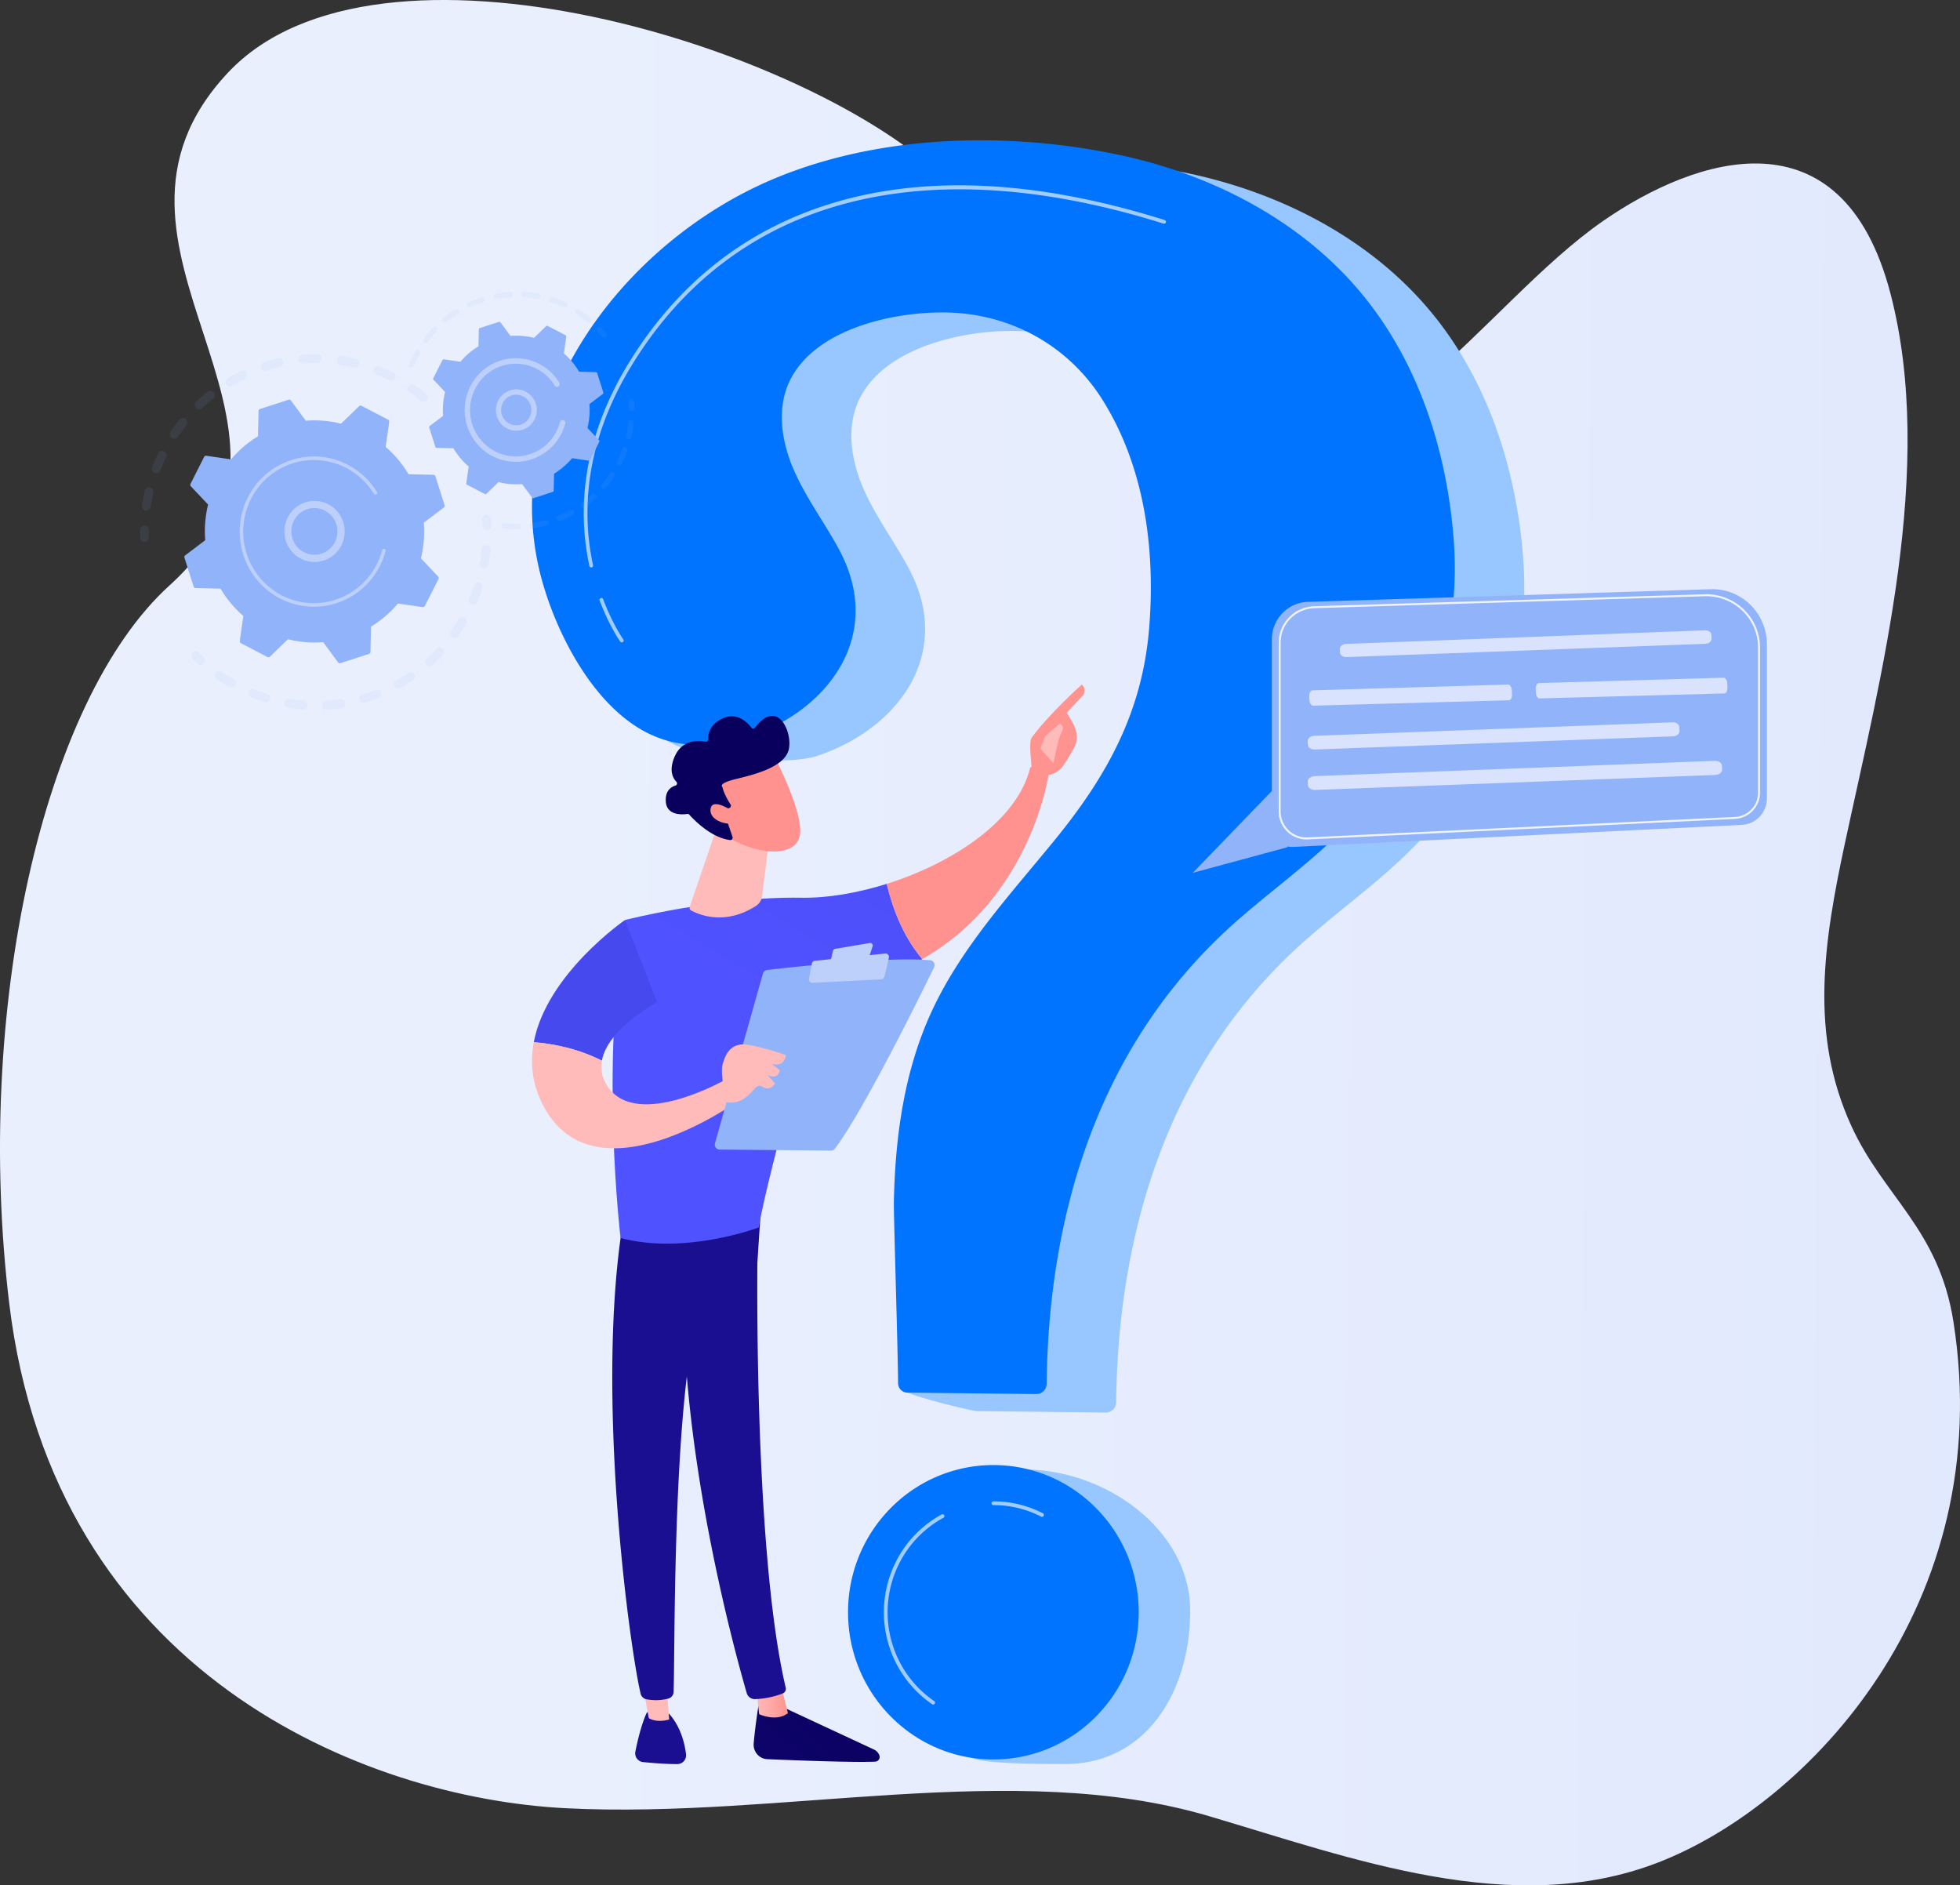 <svg width="314" height="302" fill="none" xmlns="http://www.w3.org/2000/svg">
    <rect width="100%" height="100%" fill="#333333" stroke="none"/>
    <path d="M90.618 289.644c34.465 1.759 71.761-7.973 103.036 1.26 22.927 6.77 48.636 16.461 71.958 7.443 24.094-9.313 54.449-41.408 47.334-86.637-2.341-14.873-11.167-19.972-16.377-31.41-6.651-14.598-4.458-29.142-1.003-45.241 5.724-26.669 14.556-60.207 7.294-88.044-7.759-29.73-31.268-21.831-45.962-11.672-19.61 13.566-37.039 44.158-60.44 33.923-16.596-7.249-30.404-26.093-44.699-40.21-21.882-21.602-91.285-42.954-115.244-17.41C10.24 39.673 55.56 68.079 27.201 93.735 6.725 112.253-4.162 162.107 1.48 208.799c7.18 59.366 56.882 79.201 89.137 80.845z" fill="url(#a)"/>
    <path d="M169.063 25.445c-11.717-.094-23.539 1.788-33.997 6.182-24.344 10.23-45.004 37.296-36.918 64.939 2.627 8.981 1.247 18.889 10.082 22.792 4.78 2.111 17.798 3.369 22.747 1.704 13.155-4.423 21.803-16.528 14.648-29.954-2.291-4.297-5.259-8.222-7.235-12.681-1.976-4.46-2.88-9.744-.863-14.182 3.959-8.711 17.113-11.48 25.643-11.22 10.067.309 19.19 5.352 24.609 14.003 6.751 10.782 8.462 23.895 7.473 36.412-1.058 13.391-6.633 23.618-14.989 33.891-7.196 8.845-15.117 17.335-19.899 27.721-4.39 9.53-5.823 20.099-6.022 30.53-.039 2.022-9.964 21.075-9.924 26.896.006.822 11.255 3.55 12.072 3.555l20.656.234c.437.006.858-.164 1.171-.473.313-.308.492-.73.497-1.172.315-28.319 8.916-55.318 30.689-74.337 7.924-6.921 16.456-12.556 22.616-21.292 8.781-12.449 13.113-24.701 11.863-40.066-1.142-14.034-5.705-28.075-14.737-38.962-9.71-11.701-23.919-19.008-38.687-22.161a107.62 107.62 0 0 0-21.495-2.36zM190.672 258.02c0 13.022-7.128 24.543-19.987 24.543-2.778 0-12.226.026-14.695-.877-8.966-3.28-8.998-10.255-8.998-20.462 0-13.023 4.343-25.829 17.201-25.829 12.859 0 26.479 9.602 26.479 22.625z" fill="#98C7FF"/>
    <path d="M157.928 22.476c-11.717-.093-23.54 1.788-33.998 6.182-24.344 10.233-45.004 37.3-36.919 64.947 2.627 8.98 8.7 20.286 17.534 24.188 4.78 2.112 10.346 1.972 15.294.308 13.156-4.423 21.804-16.53 14.649-29.954-2.292-4.298-5.259-8.222-7.235-12.682-1.977-4.46-2.881-9.744-.864-14.182 3.958-8.711 17.114-11.48 25.64-11.22 10.067.31 19.19 5.353 24.608 14.004 6.752 10.78 8.463 23.895 7.474 36.41-1.058 13.393-6.633 23.619-14.989 33.893-7.197 8.844-15.117 17.335-19.899 27.721-4.39 9.53-5.824 20.099-6.022 30.53-.039 2.022.634 23.135.676 28.955.003.395.16.774.436 1.053.276.28.65.439 1.04.442l20.657.234c.436.006.857-.164 1.17-.473.313-.308.492-.73.498-1.172.315-28.32 8.915-55.318 30.689-74.337 7.923-6.921 16.456-12.557 22.616-21.292 8.78-12.449 13.112-24.698 11.867-40.066-1.142-14.033-5.705-28.074-14.737-38.961-9.713-11.703-23.921-19.015-38.69-22.165a107.617 107.617 0 0 0-21.495-2.363zM159.142 281.833c12.859 0 23.283-10.556 23.283-23.579 0-13.022-10.424-23.578-23.283-23.578-12.858 0-23.283 10.556-23.283 23.578 0 13.023 10.425 23.579 23.283 23.579z" fill="#0074FF"/>
    <path opacity=".63" d="M94.719 90.896a.298.298 0 0 1-.292-.237c-1.63-7.461-1.871-19.145 6.253-32.436 7.931-12.973 19.058-21.653 33.063-25.8 14.975-4.432 32.753-3.483 52.844 2.82a.302.302 0 0 1 .19.377.296.296 0 0 1-.366.202c-38.598-12.112-68.863-4.043-85.218 22.72-8.026 13.118-7.79 24.635-6.181 31.986a.307.307 0 0 1-.121.313.298.298 0 0 1-.172.055zM99.618 102.901a.292.292 0 0 1-.136-.033.308.308 0 0 1-.106-.091c-.071-.094-1.749-2.446-3.31-6.581a.306.306 0 0 1 .174-.391.296.296 0 0 1 .386.175c1.528 4.053 3.216 6.416 3.229 6.44a.302.302 0 0 1 .013.336.296.296 0 0 1-.25.145zM166.935 242.974a.29.29 0 0 1-.135-.033 16.59 16.59 0 0 0-7.657-1.847.297.297 0 0 1-.212-.089.305.305 0 0 1 .212-.517 17.192 17.192 0 0 1 7.926 1.913.306.306 0 0 1 .05.508.3.3 0 0 1-.186.065h.002zM149.501 273.037a.29.29 0 0 1-.166-.051 17.703 17.703 0 0 1-5.884-6.788 17.974 17.974 0 0 1 .869-17.45 17.646 17.646 0 0 1 6.529-6.155.3.3 0 0 1 .113-.04.3.3 0 0 1 .337.273.31.31 0 0 1-.072.226.298.298 0 0 1-.095.074 17.04 17.04 0 0 0-6.307 5.944 17.358 17.358 0 0 0-.84 16.857 17.092 17.092 0 0 0 5.684 6.557.303.303 0 0 1 .009.494.29.29 0 0 1-.177.059z" fill="#fff"/>
    <g opacity=".3" fill="#91B3FA">
        <path opacity=".3" d="M68.422 64.104a.705.705 0 0 1-.474.26.693.693 0 0 1-.517-.155c-.587-.48-1.2-.944-1.834-1.376a.721.721 0 0 1-.196-.98l.008-.011a.698.698 0 0 1 .979-.187 28.09 28.09 0 0 1 1.93 1.45.715.715 0 0 1 .104.999zm-6.03-3.16c-.68-.34-1.384-.653-2.087-.934a.71.71 0 0 1-.376-.38.722.722 0 0 1-.007-.538.71.71 0 0 1 .367-.39.697.697 0 0 1 .53-.02 28.7 28.7 0 0 1 2.197.983.705.705 0 0 1 .356.41.72.72 0 0 1-.482.918.696.696 0 0 1-.498-.048zm-5.623-2.055a26.524 26.524 0 0 0-2.24-.438.704.704 0 0 1-.455-.284.72.72 0 0 1 .146-.99.699.699 0 0 1 .517-.138c.789.12 1.583.275 2.358.463a.701.701 0 0 1 .437.32.72.72 0 0 1 .086.54.706.706 0 0 1-.849.526v.001zm-5.934-.733c-.758-.007-1.526.02-2.281.078a.694.694 0 0 1-.513-.169.711.711 0 0 1-.244-.487.72.72 0 0 1 .383-.69.697.697 0 0 1 .265-.076 26.754 26.754 0 0 1 2.399-.084.7.7 0 0 1 .496.214.718.718 0 0 1-.008 1.01.7.7 0 0 1-.5.204h.003zm-5.95.625c-.738.164-1.481.361-2.207.59a.697.697 0 0 1-.538-.051.722.722 0 0 1-.294-.965.707.707 0 0 1 .416-.349 28.88 28.88 0 0 1 2.323-.62.696.696 0 0 1 .727.294.72.72 0 0 1-.43 1.1h.003zm-5.667 1.947c-.686.325-1.367.685-2.024 1.069a.697.697 0 0 1-.981-.25.721.721 0 0 1 .277-.986 27.147 27.147 0 0 1 2.13-1.121.697.697 0 0 1 .889.363.722.722 0 0 1-.291.925zM23.34 81.783a.703.703 0 0 1-.461-.282.72.72 0 0 1-.13-.53c.119-.798.277-1.602.461-2.389a.713.713 0 0 1 .321-.426.697.697 0 0 1 .955.232.721.721 0 0 1 .094.528c-.177.747-.323 1.51-.437 2.268a.708.708 0 0 1-.803.599zM34.127 63.89c-.598.472-1.182.975-1.737 1.495a.7.7 0 0 1-.996-.038.72.72 0 0 1 .037-1.009c.585-.549 1.2-1.08 1.829-1.577a.7.7 0 0 1 .913.038.717.717 0 0 1-.05 1.09h.004zM24.78 75.738a.703.703 0 0 1-.389-.38.722.722 0 0 1-.009-.546 30.31 30.31 0 0 1 .976-2.224.697.697 0 0 1 .934-.302c.165.083.29.227.352.401a.722.722 0 0 1-.024.536 29.538 29.538 0 0 0-.927 2.113.716.716 0 0 1-.374.393.697.697 0 0 1-.54.009zm5.074-7.612a26.638 26.638 0 0 0-1.363 1.854.698.698 0 0 1-.963.18.722.722 0 0 1-.21-.969l.008-.014c.45-.669.932-1.325 1.435-1.952a.703.703 0 0 1 .966-.13.72.72 0 0 1 .171.972c-.012.018-.028.042-.044.06zM23.738 86.467a.707.707 0 0 0 .113-.41 29.821 29.821 0 0 1-.012-1.112.724.724 0 0 0-.193-.523.704.704 0 0 0-.78-.169.706.706 0 0 0-.387.398.723.723 0 0 0-.05.28c0 .39 0 .782.014 1.17a.72.72 0 0 0 .151.414.705.705 0 0 0 .799.226.707.707 0 0 0 .341-.274h.004z"/>
    </g>
    <g opacity=".3" fill="#91B3FA">
        <path opacity=".3" d="M32.745 106.217a.723.723 0 0 0-.118-.918c-.27-.247-.539-.503-.8-.762a.698.698 0 0 0-.996.009.718.718 0 0 0 .009 1.009c.277.273.558.543.841.803a.697.697 0 0 0 1.064-.141zM73.378 101.941a.697.697 0 0 1-.956.122.72.72 0 0 1-.184-.957c.434-.608.85-1.245 1.238-1.898a.711.711 0 0 1 .435-.344.696.696 0 0 1 .753.271.717.717 0 0 1 .02.809c-.17.284-.343.564-.52.841-.255.39-.519.78-.786 1.156zm2.13-5.082a.71.71 0 0 1-.374-.39.722.722 0 0 1 .006-.545c.295-.694.565-1.41.802-2.124a.717.717 0 0 1 .35-.43.7.7 0 0 1 .962.325.72.72 0 0 1 .024.558 28.41 28.41 0 0 1-.845 2.237.704.704 0 0 1-.925.37zm-4.586 8.071a28.067 28.067 0 0 1-1.703 1.661.699.699 0 0 1-.98-.075.722.722 0 0 1 .046-.994 24.832 24.832 0 0 0 1.618-1.577.7.7 0 0 1 1.205.376.72.72 0 0 1-.186.609zm6.501-13.876a.701.701 0 0 1-.56-.555.724.724 0 0 1-.002-.278c.137-.747.245-1.5.32-2.25a.72.72 0 0 1 .252-.49.704.704 0 0 1 .521-.161.699.699 0 0 1 .479.264.718.718 0 0 1 .15.53c-.08.79-.193 1.588-.338 2.37a.718.718 0 0 1-.294.458.7.7 0 0 1-.528.112zm-11.247 17.904c-.653.439-1.332.856-2.022 1.239a.696.696 0 0 1-.78-.067.72.72 0 0 1 .1-1.183c.655-.365 1.3-.761 1.92-1.178a.697.697 0 0 1 .882.088.722.722 0 0 1-.1 1.101zm-5.504 2.874c-.733.28-1.487.542-2.24.763a.695.695 0 0 1-.528-.068.722.722 0 0 1-.275-.958.705.705 0 0 1 .41-.344c.716-.21 1.432-.455 2.129-.725a.702.702 0 0 1 .549.002.71.71 0 0 1 .427.68.716.716 0 0 1-.472.65zm-5.991 1.588a28.2 28.2 0 0 1-2.35.252.703.703 0 0 1-.498-.184.72.72 0 0 1-.064-.992.704.704 0 0 1 .469-.248 26.679 26.679 0 0 0 2.234-.239.708.708 0 0 1 .805.881.706.706 0 0 1-.599.53h.003zm-6.192.232a26.806 26.806 0 0 1-2.349-.28.7.7 0 0 1-.476-.28.722.722 0 0 1 .16-1.013.702.702 0 0 1 .539-.116c.738.119 1.485.207 2.23.262.186.014.36.103.481.246a.72.72 0 0 1-.072 1.007.697.697 0 0 1-.513.171v.003zm-6.089-1.154c-.75-.231-1.5-.498-2.23-.793a.723.723 0 0 1-.33-.895.708.708 0 0 1 .342-.377.697.697 0 0 1 .503-.049c.693.28 1.406.534 2.122.754.179.055.328.18.416.347a.723.723 0 0 1-.031.725.697.697 0 0 1-.796.293l.004-.005zm-5.689-2.477a29.14 29.14 0 0 1-2.007-1.265.693.693 0 0 1-.297-.456.716.716 0 0 1 .564-.834.7.7 0 0 1 .528.112 28.886 28.886 0 0 0 1.907 1.203.723.723 0 0 1 .267.972l-.024.038a.705.705 0 0 1-.425.308.695.695 0 0 1-.517-.073l.004-.005zM78.593 84.625a.718.718 0 0 0 .114-.415 27.888 27.888 0 0 0-.067-1.168.717.717 0 0 0-.25-.474.7.7 0 0 0-.98.076.72.72 0 0 0-.175.507c.029.373.05.747.063 1.11a.72.72 0 0 0 .153.412.705.705 0 0 0 .798.224.706.706 0 0 0 .34-.274l.004.002z"/>
    </g>
    <path d="M69.754 76.286a.334.334 0 0 0-.306-.231l-4.007-.094a17.62 17.62 0 0 0-3.656-4.372l.572-4.017a.337.337 0 0 0-.175-.345l-4.274-2.22a.325.325 0 0 0-.379.054l-2.894 2.803a17.246 17.246 0 0 0-5.637-.467l-2.399-3.25a.33.33 0 0 0-.369-.118l-4.578 1.485a.33.33 0 0 0-.229.31l-.092 4.058a17.513 17.513 0 0 0-4.317 3.702l-3.967-.58a.325.325 0 0 0-.34.178l-2.19 4.327a.336.336 0 0 0 .054.383l2.767 2.931a17.897 17.897 0 0 0-.46 5.709l-3.21 2.43a.332.332 0 0 0-.117.368l1.467 4.636a.334.334 0 0 0 .306.232l4.007.094a17.619 17.619 0 0 0 3.654 4.368l-.572 4.018a.338.338 0 0 0 .175.345l4.275 2.227a.323.323 0 0 0 .378-.055l2.894-2.803c1.842.465 3.746.623 5.637.467l2.4 3.251a.326.326 0 0 0 .368.118l4.578-1.486a.334.334 0 0 0 .229-.31l.092-4.058a17.509 17.509 0 0 0 4.31-3.702l3.967.58a.326.326 0 0 0 .34-.178l2.2-4.329a.337.337 0 0 0-.055-.383l-2.767-2.93c.459-1.866.615-3.794.46-5.71l3.21-2.429a.334.334 0 0 0 .117-.374l-1.467-4.633z" fill="#91B3FA"/>
    <path d="M54.01 88.365A4.807 4.807 0 0 1 50.78 90a4.787 4.787 0 0 1-3.449-1.093 4.935 4.935 0 0 1-.782-6.74 4.818 4.818 0 0 1 3.104-1.872 4.78 4.78 0 0 1 3.518.833 4.895 4.895 0 0 1 1.962 3.072 4.94 4.94 0 0 1-1.122 4.164zm-7.322-3.001a3.76 3.76 0 0 0 1.033 2.36 3.655 3.655 0 0 0 4.764.463 3.737 3.737 0 0 0 1.456-2.118 3.78 3.78 0 0 0-.247-2.57 3.712 3.712 0 0 0-1.834-1.795 3.648 3.648 0 0 0-2.544-.162 3.695 3.695 0 0 0-2.041 1.548 3.765 3.765 0 0 0-.587 2.274z" fill="#BDD0FB"/>
    <path d="M60.245 91.73a12.095 12.095 0 0 0 .784-1.422c.273-.581.5-1.184.677-1.801 0-.009 0-.017.008-.026l.02-.07.038-.14a.289.289 0 0 0-.118-.314.28.28 0 0 0-.426.165 11.492 11.492 0 0 1-3.648 5.797 11.256 11.256 0 0 1-6.264 2.646 11.136 11.136 0 0 1-6.204-1.22c-.347-.18-.686-.378-1.013-.592a11.461 11.461 0 0 1-4.831-6.955 11.59 11.59 0 0 1 1.229-8.412 11.343 11.343 0 0 1 6.612-5.24 11.192 11.192 0 0 1 9.353 1.4 11.361 11.361 0 0 1 3.438 3.55.279.279 0 0 0 .438.054.287.287 0 0 0 .041-.355 11.94 11.94 0 0 0-4.655-4.342c-5.825-3.036-13.009-.705-16.003 5.193a12.175 12.175 0 0 0-.922 8.585 12.031 12.031 0 0 0 4.992 7c.342.225.695.432 1.058.621a11.75 11.75 0 0 0 8.48.937 11.892 11.892 0 0 0 6.916-5.06z" fill="#BDD0FB"/>
    <g opacity=".3" fill="#91B3FA">
        <path opacity=".3" d="M97.132 53.87a.444.444 0 0 0-.035-.527c-.24-.28-.493-.561-.75-.834a.434.434 0 0 0-.76.296.447.447 0 0 0 .134.317c.246.256.486.523.715.794a.435.435 0 0 0 .615.048.431.431 0 0 0 .08-.095zM94.704 51.548a.434.434 0 0 1-.612.066 17.953 17.953 0 0 0-1.801-1.294.44.44 0 0 1-.14-.606.45.45 0 0 1 .6-.142 18.658 18.658 0 0 1 1.89 1.357.441.441 0 0 1 .092.581l-.03.038zm-4.362-2.29a17.897 17.897 0 0 0-2.058-.813.438.438 0 0 1-.255-.218.446.446 0 0 1 .188-.595.431.431 0 0 1 .333-.028c.736.239 1.457.524 2.158.853a.433.433 0 0 1 .226.248.445.445 0 0 1-.288.576.43.43 0 0 1-.304-.022zm-4.2-1.362a17.65 17.65 0 0 0-2.189-.276.43.43 0 0 1-.305-.145.445.445 0 0 1 .188-.715.43.43 0 0 1 .17-.02c.773.048 1.54.145 2.3.29a.435.435 0 0 1 .347.342.447.447 0 0 1-.061.33.438.438 0 0 1-.45.194zm-4.403-.276c-.736.047-1.468.139-2.192.276a.431.431 0 0 1-.317-.077.442.442 0 0 1-.112-.601.435.435 0 0 1 .267-.189c.76-.144 1.529-.24 2.3-.288a.431.431 0 0 1 .418.246.443.443 0 0 1-.364.633zm-4.336.821c-.703.226-1.391.496-2.061.807a.43.43 0 0 1-.568-.221.446.446 0 0 1 .205-.58 18.885 18.885 0 0 1 2.16-.846.432.432 0 0 1 .547.287.446.446 0 0 1-.134.471.434.434 0 0 1-.15.083zm-4.008 1.863c-.628.392-1.23.823-1.805 1.29a.432.432 0 0 1-.607-.07.445.445 0 0 1 .062-.617 18.82 18.82 0 0 1 1.89-1.353.43.43 0 0 1 .54.067.442.442 0 0 1 .053.548.43.43 0 0 1-.134.135zm-3.436 2.798a18.029 18.029 0 0 0-1.436 1.7.434.434 0 0 1-.772-.208.445.445 0 0 1 .078-.324c.465-.624.968-1.22 1.506-1.782a.433.433 0 0 1 .604.002.443.443 0 0 1 .02.612zm-4.209 5.805a.446.446 0 0 1-.231-.577c.262-.627.557-1.238.882-1.833.05-.093.1-.18.15-.27a.436.436 0 0 1 .265-.206.426.426 0 0 1 .33.046.447.447 0 0 1 .16.603c-.048.083-.093.167-.142.254-.313.567-.594 1.15-.845 1.747a.436.436 0 0 1-.57.235h.001z"/>
    </g>
    <g opacity=".3" fill="#91B3FA">
        <path opacity=".3" d="M98.448 76.333c-.422.64-.883 1.254-1.378 1.837a.433.433 0 0 1-.751-.26.445.445 0 0 1 .091-.314 18.12 18.12 0 0 0 1.315-1.752.438.438 0 0 1 .445-.19.433.433 0 0 1 .344.344.445.445 0 0 1-.063.33l-.003.005zm.566-1.8a.433.433 0 0 1-.217-.255.444.444 0 0 1 .026-.336c.327-.655.616-1.33.864-2.02a.439.439 0 0 1 .226-.247.436.436 0 0 1 .577.213.454.454 0 0 1 .016.335c-.261.724-.564 1.43-.907 2.117a.433.433 0 0 1-.585.193zm-3.534 5.293c-.563.517-1.156 1-1.776 1.445a.434.434 0 0 1-.68-.26.445.445 0 0 1 .176-.46 18.062 18.062 0 0 0 1.695-1.378.432.432 0 0 1 .723.263.446.446 0 0 1-.138.39zm5.151-9.486a.437.437 0 0 1-.271-.197.451.451 0 0 1-.056-.332c.163-.716.283-1.441.358-2.172a.433.433 0 0 1 .765-.22c.072.088.109.2.101.314a18.86 18.86 0 0 1-.376 2.278.43.43 0 0 1-.261.308.429.429 0 0 1-.26.02zm-8.862 12.146c-.67.365-1.36.69-2.067.97a.43.43 0 0 1-.334-.006.446.446 0 0 1 .015-.815 17.832 17.832 0 0 0 1.972-.926c.085-.046.183-.062.279-.046a.444.444 0 0 1 .135.824v-.001zm-4.234 1.682c-.737.192-1.484.34-2.238.441a.431.431 0 0 1-.31-.094.442.442 0 0 1 .196-.78 17.96 17.96 0 0 0 2.134-.42.432.432 0 0 1 .55.31.446.446 0 0 1-.172.472.434.434 0 0 1-.16.07zm-4.512.607c-.76.008-1.521-.03-2.277-.115a.433.433 0 0 1-.37-.313.445.445 0 0 1 .143-.467.435.435 0 0 1 .32-.096c.722.083 1.448.12 2.175.113a.434.434 0 0 1 .309.126.445.445 0 0 1-.134.72.431.431 0 0 1-.166.036v-.004zM101.566 65.655a.438.438 0 0 0 .071-.249 17.966 17.966 0 0 0-.054-1.12.443.443 0 0 0-.472-.406.438.438 0 0 0-.405.473c.027.353.045.714.052 1.074a.44.44 0 0 0 .594.405.439.439 0 0 0 .214-.173v-.004z"/>
    </g>
    <path d="M95.667 59.757a.222.222 0 0 0-.204-.15l-2.681-.06a11.782 11.782 0 0 0-2.446-2.93l.383-2.687a.227.227 0 0 0-.118-.23l-2.86-1.49a.216.216 0 0 0-.253.037l-1.937 1.876a11.56 11.56 0 0 0-3.773-.315l-1.603-2.176a.222.222 0 0 0-.244-.078l-3.064.994a.221.221 0 0 0-.153.207l-.058 2.715a11.708 11.708 0 0 0-2.89 2.477l-2.652-.388a.22.22 0 0 0-.228.119l-1.472 2.896a.224.224 0 0 0 .036.256l1.854 1.962a11.97 11.97 0 0 0-.314 3.822l-2.148 1.626a.22.22 0 0 0-.077.246l.984 3.103a.224.224 0 0 0 .205.155l2.681.06a11.781 11.781 0 0 0 2.446 2.925l-.383 2.687a.225.225 0 0 0 .117.23l2.86 1.49a.217.217 0 0 0 .253-.036l1.938-1.877c1.232.312 2.506.419 3.772.315l1.607 2.175a.218.218 0 0 0 .243.079l3.063-.995a.22.22 0 0 0 .153-.207l.06-2.715a11.704 11.704 0 0 0 2.89-2.477l2.652.388a.217.217 0 0 0 .228-.119l1.471-2.896a.224.224 0 0 0-.037-.256l-1.852-1.962c.307-1.248.412-2.539.31-3.82l2.148-1.628a.225.225 0 0 0 .078-.246l-.985-3.102z" fill="#91B3FA"/>
    <path d="M85.175 67.88a3.247 3.247 0 0 1-4.53.366 3.347 3.347 0 0 1-.53-4.57 3.267 3.267 0 0 1 2.106-1.27 3.242 3.242 0 0 1 2.385.564 3.32 3.32 0 0 1 1.332 2.082 3.35 3.35 0 0 1-.763 2.829zm-4.071-.364a2.403 2.403 0 0 0 3.414-.218 2.472 2.472 0 0 0-.215-3.461 2.403 2.403 0 0 0-3.633.505 2.48 2.48 0 0 0 .434 3.174z" fill="#BDD0FB"/>
    <path d="M89.508 70.216a8.393 8.393 0 0 0 1.03-2.304l.02-.073a.446.446 0 0 0-.31-.54.43.43 0 0 0-.33.043.44.44 0 0 0-.203.268 7.477 7.477 0 0 1-.564 1.472l-.04.077a7.32 7.32 0 0 1-2.398 2.7 7.35 7.35 0 0 1-1.774.874h-.016l-.047.016a7.194 7.194 0 0 1-5.59-.468 7.419 7.419 0 0 1-3.783-4.885 7.502 7.502 0 0 1 .796-5.447 7.343 7.343 0 0 1 4.282-3.393 7.244 7.244 0 0 1 5.412.53c.222.113.437.238.646.374a7.37 7.37 0 0 1 2.227 2.3.426.426 0 0 0 .412.206.443.443 0 0 0 .327-.67 8.252 8.252 0 0 0-2.557-2.62 8.102 8.102 0 0 0-7.042-.86 8.182 8.182 0 0 0-3.098 1.927 8.316 8.316 0 0 0-1.97 3.096 8.399 8.399 0 0 0 .696 7.148 8.258 8.258 0 0 0 3.26 3.075 8.118 8.118 0 0 0 5.846.638 8.217 8.217 0 0 0 4.768-3.484z" fill="#BDD0FB"/>
    <path d="m203.747 126.703-12.655 13.11 15.18-4.107-2.525-9.003z" fill="#91B3FA"/>
    <path d="m279.051 132.129-71.906 3.534a3.218 3.218 0 0 1-2.388-.899 3.294 3.294 0 0 1-1.005-2.371v-29.962c0-1.567.602-3.071 1.679-4.196a5.916 5.916 0 0 1 4.089-1.829l64.809-2.031c2.318 0 4.541.932 6.18 2.592a8.907 8.907 0 0 1 2.559 6.258v24.638a4.297 4.297 0 0 1-1.165 2.947 4.191 4.191 0 0 1-2.852 1.319z" fill="#91B3FA"/>
    <path opacity=".85" d="M209.291 134.463a4.422 4.422 0 0 1-3.14-1.321 4.532 4.532 0 0 1-1.299-3.183v-27.002c0-3.182 2.519-5.751 5.735-5.85l62.751-1.92c4.755 0 8.621 3.823 8.621 8.521v23.279c0 2.243-1.771 4.081-4.034 4.189l-68.417 3.281a4.04 4.04 0 0 1-.217.006zm64.052-38.962-62.746 1.92c-3.045.093-5.434 2.522-5.434 5.535v27.002c0 .566.114 1.127.334 1.648.22.52.542.991.947 1.382.405.391.884.694 1.408.892a4.084 4.084 0 0 0 1.641.26l68.417-3.28c2.095-.1 3.736-1.801 3.736-3.873v-23.279c.001-4.524-3.724-8.205-8.303-8.205v-.002z" fill="#fff"/>
    <path d="m273.135 100.966-57.499 2.179c-.565.021-1.009.401-.991.841l.022.512c.019.439.484.776 1.043.755l57.503-2.126c.564-.021 1.01-.4.992-.841l-.024-.561c-.02-.443-.487-.781-1.046-.759z" fill="url(#b)"/>
    <path d="m267.991 115.704-57.501 2.168c-.565.021-1.009.414-.989.873l.022.53c.019.455.485.805 1.044.785l57.503-2.114c.566-.02 1.015-.412.991-.872l-.025-.585c-.019-.456-.486-.806-1.045-.785z" fill="url(#c)"/>
    <path d="m274.708 121.872-64.1 2.451c-.63.024-1.127.422-1.107.887l.023.535c.019.46.537.811 1.159.788l64.104-2.396c.63-.023 1.128-.421 1.108-.886l-.025-.59c-.02-.461-.54-.812-1.162-.789z" fill="url(#d)"/>
    <path d="m241.605 109.656-31.34.925c-.307.01-.538.438-.513.953l.029.596c.025.511.291.915.595.907l31.343-.864c.309-.008.539-.436.514-.953l-.032-.654c-.025-.513-.291-.919-.596-.91z" fill="url(#e)"/>
    <path d="m276.141 108.559-29.622.859c-.291.009-.508.437-.482.952l.029.596c.026.511.277.916.565.908l29.626-.798c.291-.008.508-.436.483-.952l-.033-.654c-.025-.514-.278-.92-.566-.911z" fill="url(#f)"/>
    <path d="M121.628 272.516s-.593 3.398-.884 6.761a2.354 2.354 0 0 0 .565 1.73 2.293 2.293 0 0 0 1.625.782c4.424.187 13.885.549 17.28.396a.742.742 0 0 0 .591-.346.77.77 0 0 0 .065-.687 1.674 1.674 0 0 0-.853-.909l-15.629-7.275-2.76-.452z" fill="url(#g)"/>
    <path d="m121.145 270.518.477 4.065s2.737 1.291 4.607-.163l-1.134-4.529-3.95.627z" fill="url(#h)"/>
    <path d="M121.501 194.099c-.206 1.062-1.108 52.969 4.375 76.231a.799.799 0 0 1-.462.919 13.417 13.417 0 0 1-4.461.918 1.326 1.326 0 0 1-.828-.259 1.353 1.353 0 0 1-.499-.716c-1.569-5.398-9.071-32.439-10.05-58.271-1.094-28.864 0-.982 0-.982l.646-17.845 11.279.005z" fill="url(#i)"/>
    <path d="M103.648 274.285s-.944 1.717-1.857 6.275c-.04.194-.039.394.003.587a1.408 1.408 0 0 0 1.223 1.106c1.46.146 3.709.333 5.51.32a1.394 1.394 0 0 0 1.323-.987c.059-.189.078-.389.055-.586-.199-1.664-.821-4.391-2.741-6.521l-3.516-.194z" fill="url(#j)"/>
    <path d="m102.82 269.06 1.114 6.146s1.1.829 3.276.228l-.531-6.614-3.859.24z" fill="url(#k)"/>
    <path d="M99.813 195.692c-4.481 27.387.972 67.69 2.811 75.578.054.237.176.452.351.618.174.166.393.276.63.316.821.139 2.173.251 3.506-.141.224-.066.421-.202.565-.388.144-.186.226-.414.236-.65.246-6.377-.198-45.528 3.977-61.001a3.523 3.523 0 0 1 1.339-1.939l8.104-5.834.622-9.431-22.141 2.872z" fill="url(#l)"/>
    <path d="M128.368 143.8c-13.429-.225-28.247 3.57-28.247 3.57-4.002 23.653-.7 50.937-.7 50.937 10.396 2.761 22.125-1.689 22.125-1.689 1.727-9.887 9.79-37.71 9.79-37.71 6.561-.825 11.966-2.742 16.422-5.277-3.395-3.985-4.996-9.056-5.691-12.053-4.753 1.489-9.558 2.291-13.699 2.222z" fill="url(#m)"/>
    <path d="M168.035 123.769c-1.319-1.614-2.988-.85-2.988-.85-1.977 8.454-12.338 15.308-22.985 18.658.696 2.998 2.297 8.07 5.692 12.053 17.667-10.057 20.281-29.861 20.281-29.861z" fill="url(#n)"/>
    <path d="M167.713 124.178c.139.445-1.46 1.122-2.398-.696-.034-.871-.554-4.602-.042-5.312 2.738-3.78 8.044-8.518 8.044-8.518.897.897.158 1.776.158 1.776l-2.574 2.716c.538.985 1.199 1.817 1.503 3.009.226.91.097 1.873-.36 2.689-.452.825-1.068 1.897-1.651 2.736-1.107 1.589-2.68 1.6-2.68 1.6z" fill="url(#o)"/>
    <path d="m169.772 115.91-2.346 2.015-.738 2.005 2.091 2.35s.703-3.979 1.226-4.84c.523-.862.254-1.279-.233-1.53z" fill="url(#p)"/>
    <path d="m105.273 160.54-5.151-13.169s-12.548 8.631-14.606 19.574c2.37.178 6.682.802 10.904 2.96.927-5.167 8.853-9.365 8.853-9.365z" fill="url(#q)"/>
    <path d="M116.233 172.932s-14.083 8.06-18.835 1.178c-.986-1.43-1.223-2.85-.98-4.205-4.221-2.158-8.533-2.782-10.904-2.96-.621 3.299-.293 6.809 1.621 10.355 8.324 15.416 30.962-.853 30.962-.853l-1.864-3.515z" fill="url(#r)"/>
    <path d="m114.54 183.127 7.686-27.182a.788.788 0 0 1 .662-.571c1.393-.164 5.428-.626 10.087-1.028 5.612-.481 12.129-.871 16.024-.539a.788.788 0 0 1 .726.769.802.802 0 0 1-.081.376c-2.214 4.537-11.323 22.993-15.885 29.039a.791.791 0 0 1-.28.234.763.763 0 0 1-.354.081l-17.838-.164a.774.774 0 0 1-.621-.32.806.806 0 0 1-.126-.695z" fill="#91B3FA"/>
    <path d="m133.775 151.992 5.573-.94a.397.397 0 0 1 .458.322.408.408 0 0 1-.013.205l-.553 1.692a.394.394 0 0 1-.327.275l-5.362.726a.396.396 0 0 1-.349-.129.41.41 0 0 1-.094-.365l.342-1.478a.408.408 0 0 1 .325-.308z" fill="#BDD0FB"/>
    <path d="m129.602 156.771.461-2.422a.557.557 0 0 1 .487-.451l11.256-1.157a.548.548 0 0 1 .472.189.558.558 0 0 1 .122.499l-.716 3.017a.563.563 0 0 1-.51.429l-10.999.56a.546.546 0 0 1-.446-.191.548.548 0 0 1-.127-.473z" fill="#BDD0FB"/>
    <path d="M116.396 176.561s-1.071-4.459-.639-6.04c.432-1.582 1.269-3.615 4.059-3.164 2.79.451 6.083 1.642 6.083 1.642s-.166 2.056-2.286 1.395l1.315 1.028s-.185 1.649-1.978.768l1.222 1.366s-.769 1.355-2.087.486c-1.317-.869-1.95 3.056-5.689 2.519z" fill="url(#s)"/>
    <path d="m114.766 132.758-4.274 12.513a.455.455 0 0 0 .203.544c1.165.654 5.361 2.537 10.418-.71a2.136 2.136 0 0 0 .966-1.516l1.384-10.831h-8.697z" fill="url(#t)"/>
    <path d="M124.062 121.172s4.691 8.944 4.09 12.558c-.602 3.614-6.416 3.353-11.494.419l-3.549-9.658 10.953-3.319z" fill="url(#u)"/>
    <path d="M116.883 129.405a.378.378 0 0 0 .159-.54c-.375-.581-1.08-1.767-1.305-2.803 0 0-.844-.546 2.146-1.271 2.991-.725 7.451-1.85 8.388-4.428.913-2.513-1.487-8.833-5.318-3.797a.368.368 0 0 1-.578 0c-.627-.828-2.278-2.546-4.57-1.504-2.145.974-2.387 2.566-2.357 3.369a.38.38 0 0 1-.126.292.365.365 0 0 1-.303.082c-1.085-.21-3.691-.389-4.902 2.314-1.001 2.227-.351 3.488.241 4.104a.386.386 0 0 1 .093.163.366.366 0 0 1-.248.448c-.713.221-1.633.833-1.54 2.522.127 2.336 2.708 2.132 3.443 2.026a.359.359 0 0 1 .323.115c.63.706 3.469 3.704 6.542 4.066a.371.371 0 0 0 .18-.028.375.375 0 0 0 .205-.463l-1.329-3.912a.378.378 0 0 1 .198-.46l.658-.295z" fill="url(#v)"/>
    <path d="M117.418 129.962s-3.341-2.321-3.585-.367c-.243 1.955 3.009 2.832 4.62 2.104l-1.035-1.737z" fill="url(#w)"/>
    <defs>
        <linearGradient id="a" x1="534.82" y1="158.406" x2="85.223" y2="154.834" gradientUnits="userSpaceOnUse">
            <stop stop-color="#DAE3FE"/>
            <stop offset="1" stop-color="#E9EFFD"/>
        </linearGradient>
        <linearGradient id="b" x1="115182" y1="2697.23" x2="153631" y2="2697.23" gradientUnits="userSpaceOnUse">
            <stop stop-color="#DAE3FE"/>
            <stop offset="1" stop-color="#E9EFFD"/>
        </linearGradient>
        <linearGradient id="c" x1="111857" y1="3442.26" x2="150308" y2="3442.26" gradientUnits="userSpaceOnUse">
            <stop stop-color="#DAE3FE"/>
            <stop offset="1" stop-color="#E9EFFD"/>
        </linearGradient>
        <linearGradient id="d" x1="124667" y1="3996.6" x2="172447" y2="3996.6" gradientUnits="userSpaceOnUse">
            <stop stop-color="#DAE3FE"/>
            <stop offset="1" stop-color="#E9EFFD"/>
        </linearGradient>
        <linearGradient id="e" x1="61192.6" y1="2453.86" x2="72630.6" y2="2453.86" gradientUnits="userSpaceOnUse">
            <stop stop-color="#DAE3FE"/>
            <stop offset="1" stop-color="#E9EFFD"/>
        </linearGradient>
        <linearGradient id="f" x1="69965.3" y1="2367.31" x2="80185.1" y2="2367.31" gradientUnits="userSpaceOnUse">
            <stop stop-color="#DAE3FE"/>
            <stop offset="1" stop-color="#E9EFFD"/>
        </linearGradient>
        <linearGradient id="g" x1="139.72" y1="267.819" x2="81.702" y2="330.135" gradientUnits="userSpaceOnUse">
            <stop stop-color="#09005D"/>
            <stop offset="1" stop-color="#1A0F91"/>
        </linearGradient>
        <linearGradient id="h" x1="121.145" y1="272.501" x2="126.229" y2="272.501" gradientUnits="userSpaceOnUse">
            <stop stop-color="#FEBBBA"/>
            <stop offset="1" stop-color="#FF928E"/>
        </linearGradient>
        <linearGradient id="i" x1="123784" y1="146277" x2="100587" y2="153046" gradientUnits="userSpaceOnUse">
            <stop stop-color="#09005D"/>
            <stop offset="1" stop-color="#1A0F91"/>
        </linearGradient>
        <linearGradient id="j" x1="58556.5" y1="21046.4" x2="53408.5" y2="26554.4" gradientUnits="userSpaceOnUse">
            <stop stop-color="#09005D"/>
            <stop offset="1" stop-color="#1A0F91"/>
        </linearGradient>
        <linearGradient id="k" x1="30432.6" y1="18590.2" x2="30641.5" y2="18590.2" gradientUnits="userSpaceOnUse">
            <stop stop-color="#FEBBBA"/>
            <stop offset="1" stop-color="#FF928E"/>
        </linearGradient>
        <linearGradient id="l" x1="173458" y1="143449" x2="142793" y2="155924" gradientUnits="userSpaceOnUse">
            <stop stop-color="#09005D"/>
            <stop offset="1" stop-color="#1A0F91"/>
        </linearGradient>
        <linearGradient id="m" x1="118.326" y1="160.291" x2="197.442" y2="25.691" gradientUnits="userSpaceOnUse">
            <stop stop-color="#4F52FF"/>
            <stop offset="1" stop-color="#4042E2"/>
        </linearGradient>
        <linearGradient id="n" x1="91658.6" y1="28504.6" x2="88241.1" y2="36714.2" gradientUnits="userSpaceOnUse">
            <stop stop-color="#FEBBBA"/>
            <stop offset="1" stop-color="#FF928E"/>
        </linearGradient>
        <linearGradient id="o" x1="31288.1" y1="14351.9" x2="29215.2" y2="17786" gradientUnits="userSpaceOnUse">
            <stop stop-color="#FEBBBA"/>
            <stop offset="1" stop-color="#FF928E"/>
        </linearGradient>
        <linearGradient id="p" x1="12511" y1="7284.32" x2="13092.1" y2="6621.47" gradientUnits="userSpaceOnUse">
            <stop stop-color="#FEBBBA"/>
            <stop offset="1" stop-color="#FF928E"/>
        </linearGradient>
        <linearGradient id="q" x1="8341.52" y1="31283.6" x2="28446.1" y2="914.599" gradientUnits="userSpaceOnUse">
            <stop stop-color="#4F52FF"/>
            <stop offset="1" stop-color="#4042E2"/>
        </linearGradient>
        <linearGradient id="r" x1="220911" y1="28126.7" x2="232620" y2="28126.7" gradientUnits="userSpaceOnUse">
            <stop stop-color="#FEBBBA"/>
            <stop offset="1" stop-color="#FF928E"/>
        </linearGradient>
        <linearGradient id="s" x1="72324.7" y1="15153.1" x2="73461.8" y2="15153.1" gradientUnits="userSpaceOnUse">
            <stop stop-color="#FEBBBA"/>
            <stop offset="1" stop-color="#FF928E"/>
        </linearGradient>
        <linearGradient id="t" x1="90978.9" y1="18085.1" x2="92809.4" y2="18085.1" gradientUnits="userSpaceOnUse">
            <stop stop-color="#FEBBBA"/>
            <stop offset="1" stop-color="#FF928E"/>
        </linearGradient>
        <linearGradient id="u" x1="28132.2" y1="36799.5" x2="25775.1" y2="35377.5" gradientUnits="userSpaceOnUse">
            <stop stop-color="#FEBBBA"/>
            <stop offset="1" stop-color="#FF928E"/>
        </linearGradient>
        <linearGradient id="v" x1="32033.2" y1="44239.4" x2="36021.7" y2="47356.6" gradientUnits="userSpaceOnUse">
            <stop stop-color="#09005D"/>
            <stop offset="1" stop-color="#1A0F91"/>
        </linearGradient>
        <linearGradient id="w" x1="5418.87" y1="7947.22" x2="4997.43" y2="7636.44" gradientUnits="userSpaceOnUse">
            <stop stop-color="#FEBBBA"/>
            <stop offset="1" stop-color="#FF928E"/>
        </linearGradient>
    </defs>
</svg>
